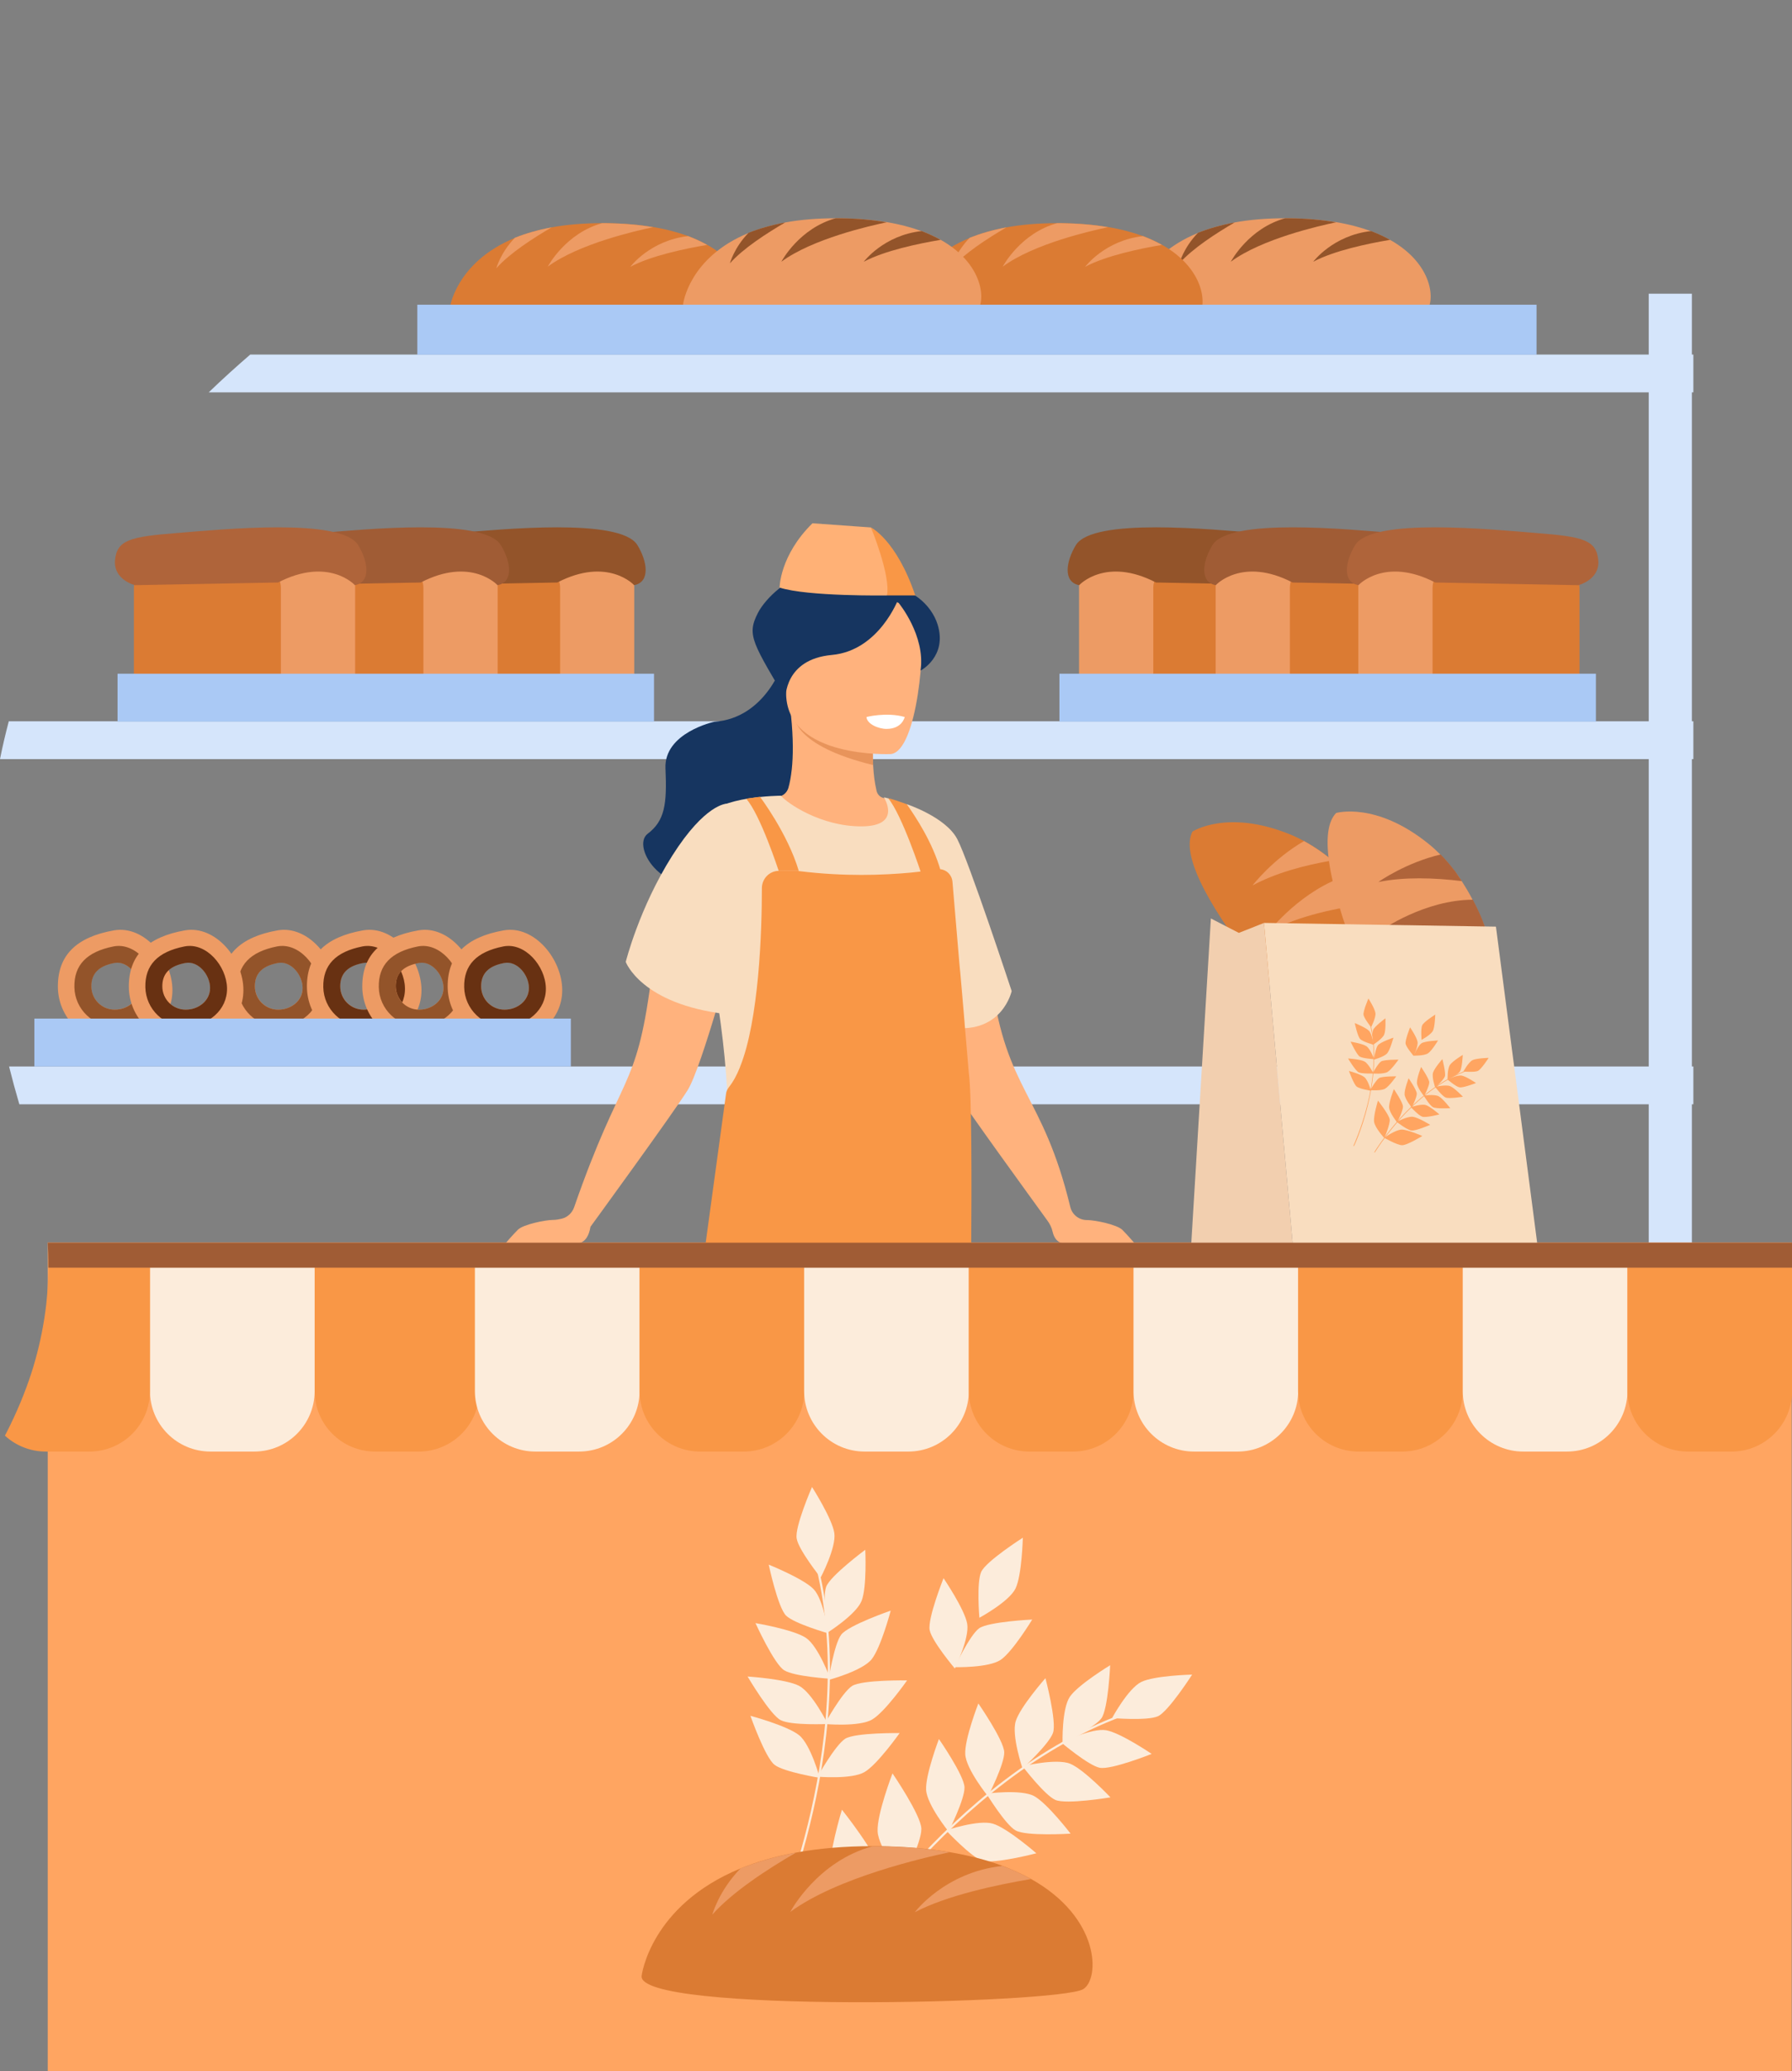 <?xml version="1.0" encoding="utf-8"?>
<!-- Generator: Adobe Illustrator 24.0.2, SVG Export Plug-In . SVG Version: 6.00 Build 0)  -->
<svg version="1.1" id="_x2018_лой_x5F_1" xmlns="http://www.w3.org/2000/svg" xmlns:xlink="http://www.w3.org/1999/xlink"
	 x="0px" y="0px" viewBox="0 0 1204.5 1392" style="enable-background:new 0 0 1204.5 1392;" xml:space="preserve">
<rect x="0" y="0" width="1204.5" height="1392" fill="#808080" stroke="none"/>
<style type="text/css">
	.st0{fill:#D5E5FB;}
	.st1{fill:#FFA561;}
	.st2{fill:#FFB27D;}
	.st3{fill:#163560;}
	.st4{fill:#F9DDBF;}
	.st5{fill:#F99746;}
	.st6{fill:#E8945B;}
	.st7{fill:#FFFFFF;}
	.st8{fill:#FFB176;}
	.st9{fill:#FCECDB;}
	.st10{fill:#DB7B33;}
	.st11{fill:#ED9B64;}
	.st12{fill:#93542A;}
	.st13{fill:#A05C35;}
	.st14{fill:#AF643A;}
	.st15{fill:#AAC9F5;}
	.st16{fill:#683112;}
	.st17{fill:#F2CFAF;}
</style>
<path class="st0" d="M1138.2,484.8v25.4H0c1.7-8.6,3.7-17,5.9-25.4H1138.2z"/>
<path class="st0" d="M1138.2,238.3v25.4H140.3c9-8.7,18.3-17.1,27.9-25.4H1138.2z"/>
<path class="st0" d="M1138.2,716.8v25.4H13c-2.5-8.5-4.8-17-6.9-25.4H1138.2z"/>
<rect x="1108.2" y="197.4" class="st0" width="29" height="647.7"/>
<rect x="32.1" y="835.1" class="st1" width="1172.2" height="556.8"/>
<g>
	<path class="st2" d="M754.4,826.6c-3.5-3.5-18.3-6.6-23.8-6.6h-0.1c-5.3,0-9.9-3.7-11.1-8.8c-18.6-76.8-43-77.4-52.8-151.1
		c-10.3-77.7-39.3-109.7-39.3-109.7l-18.1,81.9c0,0,23,85.2,32.5,100.4c8.1,13,50.4,71.2,62.2,87.5c1.7,2.3,3,4.8,3.6,7.6
		c2,8.6,7.9,7.7,7.9,7.7h47.1C762.6,835.6,757.9,830.1,754.4,826.6z"/>
	<path class="st3" d="M526.6,444.8c0,0-11.5,37.9-46.5,40.3c0,0-33.9,7.3-32.8,31.4c1.1,24.1-0.5,35.2-12,43.9
		c-11.5,8.7,11.5,46.5,49.8,31.2c38.3-15.3,66.1-58.7,66.7-59.5C552.3,531.3,526.6,444.8,526.6,444.8z"/>
	<path class="st4" d="M609.5,540.5c0,0,26.1,8.6,33.9,23.4c7.8,14.8,36.6,102.2,36.6,102.2s-6.2,28.7-40,24.6
		C606.3,686.7,609.5,540.5,609.5,540.5z"/>
	<path class="st3" d="M615.1,409.7c0,0-3.1-27.9-72.8-22.9c-11.8,0.8-27.5,14.7-32.9,25.2c-7.8,15.3-3.5,19.9,21.8,63.1L615.1,409.7
		z"/>
	<path class="st2" d="M497.4,717.1c0.2-7.9,0.2-16,0.1-24c-0.5-26.4-4-47.1-8.1-64.3c-3.2-13.7-6.9-25.2-9.6-35.4
		c-4.5-17-6.6-30.9-0.4-46.3c0,0,2.5-1.1,7-2.7c4.1-1.4,9.8-3.3,16.9-5c2.7-0.7,5.6-1.4,8.7-2c2.5-0.5,7.6-1.4,11.4-2
		c3.1-0.5,5.6-2.8,6.5-5.8c0.9-3.1,1.7-7.2,2.3-12.6c0.9-8.5,1.1-20.2-0.5-36c-0.2-1.8-0.4-3.7-0.6-5.6l4.9,1.5l19.6,6l32.2,9.8
		c0,0-0.9,5.2-1.1,13v1.2c0,2.4,0,5,0.2,7.8c0.3,5.2,0.9,11,2.3,16.9c0.6,2.4,2.4,4.3,4.9,4.8l0,0c0.8,0.2,1.7,0.3,2.5,0.5
		c0.2,0,0.3,0.1,0.4,0.1c0.3,0.1,0.7,0.2,1.1,0.2c3.3,1,6.3,2.7,9.8,3.7c0.6,0.2,1.1,0.5,1.6,1.1c2.2,2.2,4.2,7.6,6.5,15.1
		c2.3,7.6,4.8,17.4,8.2,28.4c0,0.1,0,0.2,0.1,0.3c3.1,10.3,6.9,21.5,11.7,33c0,0,3.3,14.8,4.8,34.2c0,0.2,0,0.5,0.1,0.7
		c0.2,2.9,0.3,5.9,0.5,8.9c0.3,9.3,0.1,19.2-1.2,28.6c0,0.1,0,0.2-0.1,0.2c-0.7,5.7-1.9,11.2-3.5,16.3c-2.2,6.9-3.1,16.4-3.4,27.4
		c-0.6,32,5.5,76.2,9.4,100.7H484.8c3.6-19.6,8.8-52.9,11.3-90.4C496.7,735.9,497.2,726.6,497.4,717.1
		C497.5,717.2,497.5,717.1,497.4,717.1z"/>
	<path class="st4" d="M469.1,583.1c1.5,35.6,16.3,87.2,19.7,150.7c0.3,5.7,3.7,9.7,9.4,12.4c34.3,16.3,150.9-15.5,150.9-15.5
		s-1.7-22.4-0.5-36.9c0.3-4.1-12.3-115.1-34.2-139.1c0,0-4.9-14.1-17.3-18.1c-1-0.3-2-0.5-3-0.7c0,0,12.5,19.3-14.8,19.5
		c-27.4,0.2-50.3-15.6-54.4-20.6c0,0-42.4,0.2-50.2,14.8C470,558.3,468.6,569.6,469.1,583.1z"/>
	<path class="st5" d="M510.8,535.5c0,0,18.5,24.4,26.1,49.8h-13.5c0,0-12.5-38.3-21.9-48.5L510.8,535.5z"/>
	<path class="st5" d="M597,536.5c9.4,11.3,22.3,50.8,22.3,50.8l13-2c-5.5-19.3-16.8-36.2-22.8-44.8C605.6,539.2,601,537.3,597,536.5
		z"/>
	<path class="st5" d="M651.2,721.1l-2.8-32.9v0l0-0.3v0l-1.8-21.1v0l-1.2-13.7l-0.1-0.8l-0.5-5.4l-4.6-54.3c-0.4-4.6-4-8.1-8.3-8.4
		h0c-0.7,0-1.3,0-2,0.1c-0.4,0.1-0.9,0.2-1.4,0.2c-1.3,0.2-2.8,0.4-4.3,0.6c-0.8,0.1-1.6,0.2-2.5,0.3c-2.9,0.4-6.1,0.7-9.7,1.1h0
		c-18.4,1.7-44.6,2.7-74.6-1c-0.3,0-0.7-0.1-1-0.1l-4.3,0h-0.1l-8.4-0.1h-0.2c-6.2,0.1-11.3,5.2-11.3,11.7c0,13.3-0.4,36-2.6,59.5v0
		c0,0,0,0,0,0c-2.1,22.1-5.7,44.8-12.1,60.6c0,0,0,0.1,0,0.1c-2.1,5.3-4.6,9.9-7.4,13.4c-0.5,0.6-0.9,1.3-1.3,2.1
		c-0.4,0.8-0.6,1.6-0.7,2.5l-13.7,100.3h178.5C653.1,799,653.2,735.1,651.2,721.1z"/>
	<path class="st6" d="M586.7,505.8c0,2.6,0,5.4,0.2,8.4c-54-13.1-53-32.9-53-32.9l53.9,11c0,0-0.9,5.2-1.1,13V505.8z"/>
	<path class="st2" d="M598.8,506.8c0,0-69.1,3.2-70.4-39.9c-1.3-43.1-11.1-71.7,33-75.5c44.1-3.8,53.2,12.3,57.1,26.6
		C622.4,432.2,616.8,504.8,598.8,506.8z"/>
	<path class="st3" d="M604,405.2c0,0,18.1,21.7,14.8,45.5c0,0,18.1-9.5,11.4-31c-4.1-13.2-18.1-26-37-26
		C574.2,393.7,604,405.2,604,405.2z"/>
	<path class="st7" d="M608.1,481.9c0,0-1.6,8-12.2,8c-5.5,0-13.2-3.3-13.5-8C582.4,481.9,595.9,478.4,608.1,481.9z"/>
	<path class="st3" d="M603.9,402.4c0,0-12.9,34.9-44.8,37.8c-32,2.9-31.1,29-31.1,29l-8.3-61.5c0,0,18.1-18.3,19.7-18.7
		c1.6-0.4,33.7-0.4,33.7-0.4L603.9,402.4z"/>
	<path class="st5" d="M585.4,354.5c0,0,17.1,8.2,29.8,45.7l-19,0L585.4,354.5z"/>
	<path class="st8" d="M596.2,400.2c0,0-53.6,0.8-72.2-5.3c0,0,0.1-21.6,22.1-43.2l39.3,2.8C585.4,354.5,598.8,386.7,596.2,400.2z"/>
	<path class="st2" d="M494.7,632.2L477,546.8c0,0-29.3,35.5-39.6,113.2c-9.8,73.9-19.7,60-51.5,151.4c-1.3,3.8-4.5,6.8-8.4,7.7
		c-1.8,0.4-3.7,0.8-5.6,0.8c-5.5,0-20.3,3.1-23.8,6.6c-3.5,3.5-8.2,9-8.2,9h47.1c0,0,7.8,1.8,9.9-11c0,0,55.8-76.6,65.3-91.8
		C471.8,717.4,494.7,632.2,494.7,632.2z"/>
	<path class="st4" d="M488.3,540.2c0,0-14.3-0.1-36.5,35c-22.2,35.1-31.2,71.3-31.2,71.3s10.3,28.4,67.7,35.1l14.9-34.7L488.3,540.2
		z"/>
</g>
<g>
	<g>
		<path class="st9" d="M170.8,975.6h-29.3c-22.5,0-40.7-18.2-40.7-40.7v-83h110.7v83C211.5,957.4,193.3,975.6,170.8,975.6z"/>
		<g>
			<path class="st5" d="M100.8,851.9v83c0,22.5-18.2,40.7-40.7,40.7H30.8c-10.6,0-20.3-4.1-27.5-10.7c0.5-1,1-1.9,1.5-2.9
				c6.4-12.6,11.9-25.7,16.4-39.5c3.7-11.6,6.6-23.7,8.6-36.4c0.5-3.2,0.9-6.4,1.3-9.6c0.4-3.8,0.7-7.7,1-11.6v0
				c0.2-3.2,0.3-6.5,0.4-9.8c0-1,0-2.1,0-3.1v-0.1H100.8z"/>
			<path class="st5" d="M281.5,975.6h-29.3c-22.5,0-40.7-18.2-40.7-40.7v-83h110.7v83C322.2,957.4,303.9,975.6,281.5,975.6z"/>
			<path class="st9" d="M389.2,975.6h-29.3c-22.5,0-40.7-18.2-40.7-40.7v-83h110.7v83C429.9,957.4,411.7,975.6,389.2,975.6z"/>
			<path class="st5" d="M499.9,975.6h-29.3c-22.5,0-40.7-18.2-40.7-40.7v-83h110.7v83C540.6,957.4,522.3,975.6,499.9,975.6z"/>
			<path class="st9" d="M610.5,975.6h-29.3c-22.5,0-40.7-18.2-40.7-40.7v-83h110.7v83C651.2,957.4,633,975.6,610.5,975.6z"/>
			<path class="st5" d="M721.2,975.6h-29.3c-22.5,0-40.7-18.2-40.7-40.7v-83h110.7v83C761.9,957.4,743.7,975.6,721.2,975.6z"/>
			<path class="st9" d="M831.9,975.6h-29.3c-22.5,0-40.7-18.2-40.7-40.7v-83h110.7v83C872.6,957.4,854.3,975.6,831.9,975.6z"/>
			<path class="st5" d="M942.5,975.6h-29.3c-22.5,0-40.7-18.2-40.7-40.7v-83h110.7v83C983.2,957.4,965,975.6,942.5,975.6z"/>
			<path class="st9" d="M1053.2,975.6h-29.3c-22.5,0-40.7-18.2-40.7-40.7v-83h110.7v83C1093.9,957.4,1075.7,975.6,1053.2,975.6z"/>
			<path class="st5" d="M1163.9,975.6h-29.3c-22.5,0-40.7-18.2-40.7-40.7v-83h110.7v83C1204.5,957.4,1186.3,975.6,1163.9,975.6z"/>
		</g>
	</g>
</g>
<g>
	<g>
		<g>
			<path class="st9" d="M559.4,1326.6l-1.2-0.7c0.2-0.3,20.5-34.2,55.4-72.6c32.2-35.5,83.9-82.2,146.9-103.5l0.5,1.4
				c-62.8,21.2-114.2,67.7-146.3,103.1C579.8,1292.5,559.6,1326.3,559.4,1326.6z"/>
		</g>
		<g>
			<path class="st9" d="M657.6,1144.9c0,0-9.4,24.1-8.8,34.2c0.6,10.1,15.3,28.2,15.3,28.2s11.1-21.6,10.9-29.6
				C674.8,1169.7,657.6,1144.9,657.6,1144.9z"/>
			<path class="st9" d="M719.6,1232.4c0,0-15.7-20.5-24.6-25.3c-8.9-4.7-32-1.6-32-1.6s12.7,20.8,19.6,24.7
				C689.5,1234.3,719.6,1232.4,719.6,1232.4z"/>
			<path class="st9" d="M702.7,1127.9c0,0-17.1,19.4-20,29s4.6,31.7,4.6,31.7s17.9-16.4,20.5-24
				C710.4,1157.1,702.7,1127.9,702.7,1127.9z"/>
			<path class="st9" d="M746.4,1208c0,0-17.8-18.8-27.1-22.6c-9.4-3.8-32,1.7-32,1.7s14.7,19.3,22,22.6S746.4,1208,746.4,1208z"/>
			<path class="st9" d="M746.2,1119.2c0,0-21.6,13.1-27.1,21.2c-5.5,8.2-4.9,30.9-4.9,30.9s21.5-10.1,26.1-16.4
				C744.9,1148.6,746.2,1119.2,746.2,1119.2z"/>
			<path class="st9" d="M774.1,1178.8c0,0-20.9-14.2-30.6-15.9c-9.7-1.7-30.1,8.3-30.1,8.3s18.1,15.3,25.7,16.9
				C746.8,1189.7,774.1,1178.8,774.1,1178.8z"/>
			<path class="st9" d="M801.3,1125.5c0,0-25.2,0.6-34.1,4.9s-19.7,24.3-19.7,24.3s23.6,2,30.8-1.2
				C785.4,1150.3,801.3,1125.5,801.3,1125.5z"/>
			<path class="st9" d="M631.1,1168.8c0,0-9.2,24.2-8.6,34.2c0.6,10.1,15.1,28,15.1,28s10.9-21.7,10.7-29.7
				S631.1,1168.8,631.1,1168.8z"/>
			<path class="st9" d="M696.6,1245.6c0,0-19.5-17-29.2-19.9c-9.7-2.9-31.5,4.5-31.5,4.5s16.6,17.7,24.1,20.3
				C667.7,1253.1,696.6,1245.6,696.6,1245.6z"/>
			<path class="st9" d="M599.9,1191.9c0,0-10.6,27.5-10,39c0.6,11.5,17,32,17,32s12.6-24.7,12.4-33.8
				C619.1,1220,599.9,1191.9,599.9,1191.9z"/>
			<path class="st9" d="M676.8,1267.7c0,0-25.1-15.5-36.5-17c-11.4-1.5-34.6,10.9-34.6,10.9s22,16.9,30.9,18.4
				C645.6,1281.5,676.8,1267.7,676.8,1267.7z"/>
			<path class="st9" d="M565.9,1216.3c0,0-9.8,32-8.1,44.9c1.6,12.9,21.9,34.8,21.9,34.8s12.2-28.9,11.3-39.2
				C590,1246.5,565.9,1216.3,565.9,1216.3z"/>
			<path class="st9" d="M660,1291.4c0,0-30.6-13.5-43.6-13.5s-37.2,17.5-37.2,17.5s27.3,15.6,37.6,15.9
				C627.1,1311.7,660,1291.4,660,1291.4z"/>
		</g>
	</g>
	<g>
		<g>
			<path class="st9" d="M513.7,1312.3l1.3,0.6c0.2-0.4,17-36.1,29.4-86.5c11.5-46.5,21.5-115.5,4-179.7l-1.4,0.4
				c17.4,63.9,7.4,132.6-4,178.9C530.6,1276.4,513.9,1312,513.7,1312.3z"/>
		</g>
		<g>
			<path class="st9" d="M609.7,1129.4c0,0-14.8,21.2-23.5,26.3c-8.7,5.1-31.9,3-31.9,3s11.7-21.3,18.5-25.6
				C579.6,1128.9,609.7,1129.4,609.7,1129.4z"/>
			<path class="st9" d="M502.5,1126.8c0,0,25.8,1.6,34.7,6.3c8.9,4.8,19.2,25.6,19.2,25.6s-24.3,1.1-31.5-2.5
				C517.8,1152.8,502.5,1126.8,502.5,1126.8z"/>
			<path class="st9" d="M598.7,1082.5c0,0-6.6,25-12.9,32.8c-6.4,7.8-28.9,13.8-28.9,13.8s3.7-24,8.5-30.4
				S598.7,1082.5,598.7,1082.5z"/>
			<path class="st9" d="M507.8,1090.9c0,0,25.5,4.3,33.9,9.9s16.4,27.5,16.4,27.5s-24.3-1.5-31-5.7
				C520.3,1118.4,507.8,1090.9,507.8,1090.9z"/>
			<path class="st9" d="M581.6,1041.6c0,0,1.2,25.2-2.5,34.4s-22.9,21.3-22.9,21.3s-3.6-23.5-0.9-30.8
				C558,1059.1,581.6,1041.6,581.6,1041.6z"/>
			<path class="st9" d="M516.7,1051.6c0,0,23.4,9.4,30.2,16.5c6.8,7.1,9.9,29.7,9.9,29.7s-22.8-6.5-28.4-11.9
				C522.8,1080.4,516.7,1051.6,516.7,1051.6z"/>
			<path class="st9" d="M545.8,999.4c0,0,13.6,21.3,15,31c1.4,9.8-9.2,29.9-9.2,29.9s-14.8-18.5-16.1-26.2
				C534,1026.4,545.8,999.4,545.8,999.4z"/>
			<path class="st9" d="M604.7,1164.8c0,0-14.9,21.1-23.6,26.2c-8.7,5.1-31.6,3.1-31.6,3.1s11.9-21.2,18.6-25.5
				C574.9,1164.4,604.7,1164.8,604.7,1164.8z"/>
			<path class="st9" d="M504.4,1153.2c0,0,25,6.7,32.8,13.1s13.8,28.6,13.8,28.6s-24-3.9-30.3-8.7
				C514.3,1181.4,504.4,1153.2,504.4,1153.2z"/>
		</g>
	</g>
	<path class="st9" d="M693.8,1088.5c0,0-13.1,21.6-21.2,27.1c-8.2,5.5-30.9,4.9-30.9,4.9s10.1-21.5,16.4-26.1
		C664.4,1089.9,693.8,1088.5,693.8,1088.5z"/>
	<path class="st9" d="M634.2,1060.7c0,0,14.2,20.9,15.9,30.6c1.7,9.7-8.3,30.1-8.3,30.1s-15.3-18.1-16.9-25.7
		C623.3,1088,634.2,1060.7,634.2,1060.7z"/>
	<path class="st9" d="M687.5,1033.5c0,0-0.6,25.2-4.9,34.1c-4.3,8.9-24.3,19.7-24.3,19.7s-2-23.6,1.2-30.8
		S687.5,1033.5,687.5,1033.5z"/>
</g>
<g>
	<path class="st10" d="M728.1,1336.9c-16.3,9.9-301.3,16.6-296.8-9.1c0,0,5.8-47.1,66.4-72c10.7-4.4,23.1-8.1,37.4-10.7
		c14.9-2.7,31.9-4.3,51.3-4.3c0,0,0,0,0,0c1.3,0,2.6,0,3.9,0c18,0.2,33.9,1.6,47.9,4c13.5,2.3,25.3,5.4,35.5,9.2c0,0,0,0,0,0
		c7.2,2.7,13.5,5.6,19.2,8.8C740,1289.1,739.2,1330.1,728.1,1336.9z"/>
	<path class="st11" d="M638.3,1244.9c-16.8,3.5-75.6,16.9-107.1,40.1c0.6-1.2,18.5-34.1,55.2-44.1c0,0,0,0,0,0c1.3,0,2.6,0,3.9,0
		C608.4,1241.1,624.3,1242.5,638.3,1244.9z"/>
	<path class="st11" d="M693,1262.9c-23.3,3.9-56.8,11.1-78.1,22.3c0,0,20.1-26.9,58.8-31.1c0,0,0,0,0,0
		C681,1256.7,687.3,1259.7,693,1262.9z"/>
	<path class="st11" d="M535.1,1245.1c-19.2,11.1-42.8,26.5-56.3,41.7c0,0,4.2-15.8,18.9-31C508.4,1251.5,520.8,1247.8,535.1,1245.1z
		"/>
</g>
<g>
	<path class="st11" d="M957.5,210.2c-10.8,6.6-199.3,11-196.3-6c0,0,3.8-31.1,43.9-47.6c7.1-2.9,15.3-5.3,24.8-7.1
		c9.8-1.8,21.1-2.8,33.9-2.8c0,0,0,0,0,0c0.9,0,1.7,0,2.6,0c11.9,0.1,22.4,1.1,31.7,2.6c8.9,1.5,16.7,3.6,23.5,6.1c0,0,0,0,0,0
		c4.7,1.8,8.9,3.7,12.7,5.8C965.4,178.6,964.8,205.7,957.5,210.2z"/>
	<path class="st12" d="M898.1,149.4c-11.1,2.3-50,11.1-70.8,26.5c0.4-0.8,12.2-22.5,36.5-29.2c0,0,0,0,0,0c0.9,0,1.7,0,2.6,0
		C878.3,146.8,888.9,147.8,898.1,149.4z"/>
	<path class="st12" d="M934.3,161.2c-15.4,2.6-37.6,7.3-51.6,14.7c0,0,13.3-17.8,38.9-20.6c0,0,0,0,0,0
		C926.4,157.2,930.6,159.1,934.3,161.2z"/>
	<path class="st12" d="M829.9,149.5c-12.7,7.4-28.3,17.5-37.2,27.5c0,0,2.8-10.5,12.5-20.5C812.2,153.7,820.4,151.3,829.9,149.5z"/>
</g>
<g>
	<path class="st10" d="M804.2,213.5c-10.8,6.6-199.3,11-196.3-6c0,0,3.8-31.1,43.9-47.6c7.1-2.9,15.3-5.3,24.8-7.1
		c9.8-1.8,21.1-2.8,33.9-2.8c0,0,0,0,0,0c0.9,0,1.7,0,2.6,0c11.9,0.1,22.4,1.1,31.7,2.6c8.9,1.5,16.7,3.6,23.5,6.1c0,0,0,0,0,0
		c4.7,1.8,8.9,3.7,12.7,5.8C812,181.9,811.5,209,804.2,213.5z"/>
	<path class="st11" d="M744.8,152.7c-11.1,2.3-50,11.1-70.8,26.5c0.4-0.8,12.2-22.5,36.5-29.2c0,0,0,0,0,0c0.9,0,1.7,0,2.6,0
		C725,150.2,735.5,151.1,744.8,152.7z"/>
	<path class="st11" d="M781,164.6c-15.4,2.6-37.6,7.3-51.6,14.7c0,0,13.3-17.8,38.9-20.6c0,0,0,0,0,0
		C773,160.5,777.2,162.5,781,164.6z"/>
	<path class="st11" d="M676.5,152.8c-12.7,7.4-28.3,17.5-37.2,27.5c0,0,2.8-10.5,12.5-20.5C658.9,157,667,154.6,676.5,152.8z"/>
</g>
<g>
	<g>
		<path class="st11" d="M786.4,470.6h-47.8c-7.3,0-13.3-5.9-13.3-13.3v-64.1c0-7.3,5.9-13.3,13.3-13.3h47.8
			c7.3,0,13.3,5.9,13.3,13.3v64.1C799.7,464.7,793.7,470.6,786.4,470.6z"/>
		<path class="st10" d="M858.7,470.6h-68.2c-8.4,0-15.3-6.8-15.3-15.3v-60.1c0-8.4,6.8-15.3,15.3-15.3h68.2
			c8.4,0,15.3,6.8,15.3,15.3v60.1C874,463.8,867.1,470.6,858.7,470.6z"/>
		<path class="st12" d="M777,391.5l96.2,1.8c0,0,14.5-3.6,13.4-16.7c-1.2-13.7-10.4-15.9-41.1-18.3c-30.7-2.5-110.8-10.5-122.3,8
			c-6.7,10.9-8.9,24.9,2.2,27C725.4,393.2,743.2,374,777,391.5z"/>
	</g>
</g>
<g>
	<g>
		<path class="st11" d="M878.2,470.6h-47.8c-7.3,0-13.3-5.9-13.3-13.3v-64.1c0-7.3,5.9-13.3,13.3-13.3h47.8
			c7.3,0,13.3,5.9,13.3,13.3v64.1C891.5,464.7,885.6,470.6,878.2,470.6z"/>
		<path class="st10" d="M950.5,470.6h-68.2c-8.4,0-15.3-6.8-15.3-15.3v-60.1c0-8.4,6.8-15.3,15.3-15.3h68.2
			c8.4,0,15.3,6.8,15.3,15.3v60.1C965.8,463.8,958.9,470.6,950.5,470.6z"/>
		<path class="st13" d="M868.8,391.5l96.2,1.8c0,0,14.5-3.6,13.4-16.7c-1.2-13.7-10.4-15.9-41.1-18.3c-30.7-2.5-110.8-10.5-122.3,8
			c-6.7,10.9-8.9,24.9,2.2,27C817.2,393.2,835,374,868.8,391.5z"/>
	</g>
</g>
<g>
	<path class="st10" d="M498.5,213.5c-10.8,6.6-199.3,11-196.3-6c0,0,3.8-31.1,43.9-47.6c7.1-2.9,15.3-5.3,24.8-7.1
		c9.8-1.8,21.1-2.8,33.9-2.8c0,0,0,0,0,0c0.9,0,1.7,0,2.6,0c11.9,0.1,22.4,1.1,31.7,2.6c8.9,1.5,16.7,3.6,23.5,6.1c0,0,0,0,0,0
		c4.7,1.8,8.9,3.7,12.7,5.8C506.3,181.9,505.8,209,498.5,213.5z"/>
	<path class="st11" d="M439,152.7c-11.1,2.3-50,11.1-70.8,26.5c0.4-0.8,12.2-22.5,36.5-29.2c0,0,0,0,0,0c0.9,0,1.7,0,2.6,0
		C419.3,150.2,429.8,151.1,439,152.7z"/>
	<path class="st11" d="M475.3,164.6c-15.4,2.6-37.6,7.3-51.6,14.7c0,0,13.3-17.8,38.9-20.6c0,0,0,0,0,0
		C467.3,160.5,471.5,162.5,475.3,164.6z"/>
	<path class="st11" d="M370.8,152.8c-12.7,7.4-28.3,17.5-37.2,27.5c0,0,2.8-10.5,12.5-20.5C353.1,157,361.3,154.6,370.8,152.8z"/>
</g>
<g>
	<path class="st10" d="M913.6,720.8c-13.3-2.8-130-127.8-112.1-161.9c0,0,23.2-15.2,65.1,1.7c3.3,1.3,6.6,2.9,10,4.7
		c4.2,2.3,8.5,5,12.9,8.2c2,1.5,4,3.1,6,4.8c3.5,3,7.1,6.2,10.6,9.9c2.7,2.7,5.4,5.7,8.1,8.8c0,0,0,0,0,0c0.6,0.7,1.1,1.3,1.7,2
		c2.3,2.8,4.4,5.5,6.4,8.2c3.4,4.6,6.4,9.1,9,13.5c0.9,1.5,1.8,3.1,2.6,4.6c2,3.8,3.8,7.4,5.3,11c1.7,4.1,3,8,4.1,11.9c0,0,0,0,0,0
		c1.4,5.1,2.2,9.9,2.6,14.5C949.3,700.6,922.7,722.6,913.6,720.8z"/>
	<path class="st11" d="M922.4,607.2c-23.2,2.7-49.5,8.2-69.7,19.1c0.9-1.1,22.5-28.6,53.5-38.1c2.7,2.7,5.4,5.7,8.1,8.8c0,0,0,0,0,0
		c0.6,0.7,1.1,1.3,1.7,2C918.2,601.8,920.4,604.5,922.4,607.2z"/>
	<path class="st11" d="M895.5,578.3c-18.7,3.2-38,8.4-53.6,16.8c0.7-0.9,14-17.9,34.6-29.8c4.2,2.3,8.5,5,12.9,8.2
		C891.5,575,893.5,576.6,895.5,578.3z"/>
	<path class="st11" d="M939.2,636.3c-15.5,3.3-31,8-43.9,15c0.7-0.9,14.6-18.6,36-30.6c0.9,1.5,1.8,3.1,2.6,4.6
		C936,629.1,937.7,632.7,939.2,636.3z"/>
</g>
<g>
	<path class="st11" d="M958.7,733.8c-12-6.5-87.5-160-60.6-187.4c0,0,26.6-7.8,61.8,20.5c2.8,2.2,5.5,4.7,8.2,7.4
		c3.4,3.4,6.7,7.3,10,11.6c1.5,2,3,4.1,4.4,6.3c2.5,3.9,5,8,7.3,12.5c1.8,3.4,3.5,7,5.2,10.8c0,0,0,0,0,0c0.3,0.8,0.7,1.6,1,2.4
		c1.4,3.3,2.7,6.5,3.8,9.7c1.9,5.4,3.5,10.6,4.7,15.5c0.4,1.7,0.8,3.5,1.2,5.1c0.9,4.2,1.5,8.2,1.9,12.1c0.4,4.4,0.6,8.6,0.5,12.5
		c0,0,0,0,0,0c-0.2,5.2-0.7,10.1-1.7,14.6C998.7,724.8,966.8,738.2,958.7,733.8z"/>
	<path class="st14" d="M999.9,627.6c-23-4.1-49.8-6.4-72.2-1.9c1.2-0.8,29.8-20.9,62.3-21c1.8,3.4,3.5,7,5.2,10.8c0,0,0,0,0,0
		c0.3,0.8,0.7,1.6,1,2.4C997.5,621.2,998.7,624.4,999.9,627.6z"/>
	<path class="st14" d="M982.6,592.2c-18.8-2.3-38.8-2.9-56.1,0.6c0.9-0.7,18.6-13,41.8-18.5c3.4,3.4,6.7,7.3,10,11.6
		C979.6,587.9,981.1,590,982.6,592.2z"/>
	<path class="st14" d="M1007.6,660.4c-15.8-1.4-32-1.3-46.3,1.6c1-0.7,19.4-13.6,43.3-18.8c0.4,1.7,0.8,3.5,1.2,5.1
		C1006.6,652.5,1007.2,656.5,1007.6,660.4z"/>
</g>
<g>
	<path class="st11" d="M655.5,210.2c-10.8,6.6-199.3,11-196.3-6c0,0,3.8-31.1,43.9-47.6c7.1-2.9,15.3-5.3,24.8-7.1
		c9.8-1.8,21.1-2.8,33.9-2.8c0,0,0,0,0,0c0.9,0,1.7,0,2.6,0c11.9,0.1,22.4,1.1,31.7,2.6c8.9,1.5,16.7,3.6,23.5,6.1c0,0,0,0,0,0
		c4.7,1.8,8.9,3.7,12.7,5.8C663.3,178.6,662.7,205.7,655.5,210.2z"/>
	<path class="st12" d="M596,149.4c-11.1,2.3-50,11.1-70.8,26.5c0.4-0.8,12.2-22.5,36.5-29.2c0,0,0,0,0,0c0.9,0,1.7,0,2.6,0
		C576.2,146.8,586.8,147.8,596,149.4z"/>
	<path class="st12" d="M632.2,161.2c-15.4,2.6-37.6,7.3-51.6,14.7c0,0,13.3-17.8,38.9-20.6c0,0,0,0,0,0
		C624.3,157.2,628.5,159.1,632.2,161.2z"/>
	<path class="st12" d="M527.8,149.5c-12.7,7.4-28.3,17.5-37.2,27.5c0,0,2.8-10.5,12.5-20.5C510.1,153.7,518.3,151.3,527.8,149.5z"/>
</g>
<g>
	<g>
		<path class="st11" d="M974.1,470.6h-47.8c-7.3,0-13.3-5.9-13.3-13.3v-64.1c0-7.3,5.9-13.3,13.3-13.3h47.8
			c7.3,0,13.3,5.9,13.3,13.3v64.1C987.4,464.7,981.4,470.6,974.1,470.6z"/>
		<path class="st10" d="M1046.4,470.6h-68.2c-8.4,0-15.3-6.8-15.3-15.3v-60.1c0-8.4,6.8-15.3,15.3-15.3h68.2
			c8.4,0,15.3,6.8,15.3,15.3v60.1C1061.7,463.8,1054.8,470.6,1046.4,470.6z"/>
		<path class="st14" d="M964.7,391.5l96.2,1.8c0,0,14.5-3.6,13.4-16.7c-1.2-13.7-10.4-15.9-41.1-18.3c-30.7-2.5-110.8-10.5-122.3,8
			c-6.7,10.9-8.9,24.9,2.2,27C913.1,393.2,930.9,374,964.7,391.5z"/>
	</g>
</g>
<rect x="280.5" y="204.8" class="st15" width="752.3" height="33.6"/>
<rect x="712.1" y="452.8" class="st15" width="360.6" height="32.2"/>
<g>
	<g>
		<path class="st11" d="M365.2,470.6H413c7.3,0,13.3-5.9,13.3-13.3v-64.1c0-7.3-5.9-13.3-13.3-13.3h-47.8c-7.3,0-13.3,5.9-13.3,13.3
			v64.1C352,464.7,357.9,470.6,365.2,470.6z"/>
		<path class="st10" d="M293,470.6h68.2c8.4,0,15.3-6.8,15.3-15.3v-60.1c0-8.4-6.8-15.3-15.3-15.3H293c-8.4,0-15.3,6.8-15.3,15.3
			v60.1C277.7,463.8,284.5,470.6,293,470.6z"/>
		<path class="st12" d="M374.6,391.5l-96.2,1.8c0,0-14.5-3.6-13.4-16.7c1.2-13.7,10.4-15.9,41.1-18.3c30.7-2.5,110.8-10.5,122.3,8
			c6.7,10.9,8.9,24.9-2.2,27C426.3,393.2,408.4,374,374.6,391.5z"/>
	</g>
</g>
<g>
	<g>
		<path class="st11" d="M273.4,470.6h47.8c7.3,0,13.3-5.9,13.3-13.3v-64.1c0-7.3-5.9-13.3-13.3-13.3h-47.8
			c-7.3,0-13.3,5.9-13.3,13.3v64.1C260.1,464.7,266.1,470.6,273.4,470.6z"/>
		<path class="st10" d="M201.1,470.6h68.2c8.4,0,15.3-6.8,15.3-15.3v-60.1c0-8.4-6.8-15.3-15.3-15.3h-68.2
			c-8.4,0-15.3,6.8-15.3,15.3v60.1C185.8,463.8,192.7,470.6,201.1,470.6z"/>
		<path class="st13" d="M282.8,391.5l-96.2,1.8c0,0-14.5-3.6-13.4-16.7c1.2-13.7,10.4-15.9,41.1-18.3c30.7-2.5,110.8-10.5,122.3,8
			c6.7,10.9,8.9,24.9-2.2,27C334.4,393.2,316.6,374,282.8,391.5z"/>
	</g>
</g>
<g>
	<g>
		<path class="st11" d="M177.6,470.6h47.8c7.3,0,13.3-5.9,13.3-13.3v-64.1c0-7.3-5.9-13.3-13.3-13.3h-47.8
			c-7.3,0-13.3,5.9-13.3,13.3v64.1C164.3,464.7,170.2,470.6,177.6,470.6z"/>
		<path class="st10" d="M105.3,470.6h68.2c8.4,0,15.3-6.8,15.3-15.3v-60.1c0-8.4-6.8-15.3-15.3-15.3h-68.2
			c-8.4,0-15.3,6.8-15.3,15.3v60.1C90,463.8,96.8,470.6,105.3,470.6z"/>
		<path class="st14" d="M186.9,391.5l-96.2,1.8c0,0-14.5-3.6-13.4-16.7c1.2-13.7,10.4-15.9,41.1-18.3c30.7-2.5,110.8-10.5,122.3,8
			c6.7,10.9,8.9,24.9-2.2,27C238.6,393.2,220.8,374,186.9,391.5z"/>
	</g>
</g>
<rect x="78.9" y="452.8" transform="matrix(-1 -1.224647e-16 1.224647e-16 -1 518.504 937.804)" class="st15" width="360.6" height="32.2"/>
<g>
	<g>
		<g>
			<path class="st11" d="M76.6,625.3c-25.5,4.5-37.7,16.9-37.7,37.7c0,20.8,16.9,37.7,37.7,37.7c20.8,0,39.3-14.4,39.3-35.2
				C115.9,644.6,97.1,621.7,76.6,625.3z M61.3,662.8c0-8.7,5.1-13.8,15.7-15.7c8.6-1.5,16.4,8.1,16.4,16.8c0,8.7-7.7,14.7-16.4,14.7
				C68.4,678.6,61.3,671.5,61.3,662.8z"/>
			<path class="st12" d="M76.3,636.1c-18.1,3.6-26.6,12.6-26.3,27.4c0.3,14.8,12.6,26.6,27.4,26.3c14.8-0.3,27.8-10.9,27.5-25.7
				C104.6,649.2,90.8,633.2,76.3,636.1z M77.1,678.6c-8.7,0-15.7-7-15.7-15.7c0-8.7,5.1-13.8,15.7-15.7c8.6-1.5,16.4,8.1,16.4,16.8
				C93.5,672.6,85.8,678.6,77.1,678.6z"/>
		</g>
	</g>
	<g>
		<g>
			<path class="st11" d="M186.6,625.3c-25.5,4.5-37.7,16.9-37.7,37.7c0,20.8,16.9,37.7,37.7,37.7s39.3-14.4,39.3-35.2
				C225.9,644.6,207.1,621.7,186.6,625.3z M171.3,662.8c0-8.7,5.1-13.8,15.7-15.7c8.6-1.5,16.4,8.1,16.4,16.8
				c0,8.7-7.7,14.7-16.4,14.7C178.4,678.6,171.3,671.5,171.3,662.8z"/>
			<path class="st12" d="M186.2,636.1c-18.1,3.6-26.6,12.6-26.3,27.4c0.3,14.8,12.6,26.6,27.4,26.3c14.8-0.3,27.8-10.9,27.5-25.7
				C214.5,649.2,200.8,633.2,186.2,636.1z M187,678.6c-8.7,0-15.7-7-15.7-15.7c0-8.7,5.1-13.8,15.7-15.7c8.6-1.5,16.4,8.1,16.4,16.8
				C203.5,672.6,195.7,678.6,187,678.6z"/>
		</g>
	</g>
	<g>
		<g>
			<path class="st11" d="M124.3,625.3c-25.5,4.5-37.7,16.9-37.7,37.7c0,20.8,16.9,37.7,37.7,37.7s39.3-14.4,39.3-35.2
				C163.7,644.6,144.8,621.7,124.3,625.3z M109.1,662.8c0-8.7,5.1-13.8,15.7-15.7c8.6-1.5,16.4,8.1,16.4,16.8
				c0,8.7-7.7,14.7-16.4,14.7C116.1,678.6,109.1,671.5,109.1,662.8z"/>
			<path class="st16" d="M124,636.1c-18.1,3.6-26.6,12.6-26.3,27.4c0.3,14.8,12.6,26.6,27.4,26.3c14.8-0.3,27.8-10.9,27.5-25.7
				C152.3,649.2,138.6,633.2,124,636.1z M124.8,678.6c-8.7,0-15.7-7-15.7-15.7c0-8.7,5.1-13.8,15.7-15.7c8.6-1.5,16.4,8.1,16.4,16.8
				C141.2,672.6,133.5,678.6,124.8,678.6z"/>
		</g>
	</g>
	<g>
		<g>
			<path class="st11" d="M244,625.3c-25.5,4.5-37.7,16.9-37.7,37.7c0,20.8,16.9,37.7,37.7,37.7c20.8,0,39.3-14.4,39.3-35.2
				C283.3,644.6,264.5,621.7,244,625.3z M228.7,662.8c0-8.7,5.1-13.8,15.7-15.7c8.6-1.5,16.4,8.1,16.4,16.8
				c0,8.7-7.7,14.7-16.4,14.7C235.8,678.6,228.7,671.5,228.7,662.8z"/>
			<path class="st16" d="M243.6,636.1c-18.1,3.6-26.6,12.6-26.3,27.4c0.3,14.8,12.6,26.6,27.4,26.3c14.8-0.3,27.8-10.9,27.5-25.7
				C271.9,649.2,258.2,633.2,243.6,636.1z M244.4,678.6c-8.7,0-15.7-7-15.7-15.7c0-8.7,5.1-13.8,15.7-15.7
				c8.6-1.5,16.4,8.1,16.4,16.8C260.9,672.6,253.1,678.6,244.4,678.6z"/>
		</g>
	</g>
	<g>
		<g>
			<path class="st11" d="M281.2,625.3c-25.5,4.5-37.7,16.9-37.7,37.7c0,20.8,16.9,37.7,37.7,37.7c20.8,0,39.3-14.4,39.3-35.2
				C320.5,644.6,301.7,621.7,281.2,625.3z M266,662.8c0-8.7,5.1-13.8,15.7-15.7c8.6-1.5,16.4,8.1,16.4,16.8
				c0,8.7-7.7,14.7-16.4,14.7C273,678.6,266,671.5,266,662.8z"/>
			<path class="st12" d="M280.9,636.1c-18.1,3.6-26.6,12.6-26.3,27.4c0.3,14.8,12.6,26.6,27.4,26.3c14.8-0.3,27.8-10.9,27.5-25.7
				C309.2,649.2,295.4,633.2,280.9,636.1z M281.7,678.6c-8.7,0-15.7-7-15.7-15.7c0-8.7,5.1-13.8,15.7-15.7
				c8.6-1.5,16.4,8.1,16.4,16.8C298.1,672.6,290.4,678.6,281.7,678.6z"/>
		</g>
	</g>
	<g>
		<g>
			<path class="st11" d="M338.6,625.3c-25.5,4.5-37.7,16.9-37.7,37.7c0,20.8,16.9,37.7,37.7,37.7c20.8,0,39.3-14.4,39.3-35.2
				C377.9,644.6,359.1,621.7,338.6,625.3z M323.4,662.8c0-8.7,5.1-13.8,15.7-15.7c8.6-1.5,16.4,8.1,16.4,16.8
				c0,8.7-7.7,14.7-16.4,14.7C330.4,678.6,323.4,671.5,323.4,662.8z"/>
			<path class="st16" d="M338.3,636.1c-18.1,3.6-26.6,12.6-26.3,27.4c0.3,14.8,12.6,26.6,27.4,26.3c14.8-0.3,27.8-10.9,27.5-25.7
				C366.6,649.2,352.8,633.2,338.3,636.1z M339.1,678.6c-8.7,0-15.7-7-15.7-15.7c0-8.7,5.1-13.8,15.7-15.7
				c8.6-1.5,16.4,8.1,16.4,16.8C355.5,672.6,347.8,678.6,339.1,678.6z"/>
		</g>
	</g>
	<rect x="23.1" y="684.6" class="st15" width="360.6" height="32.2"/>
</g>
<polygon class="st4" points="849.6,620.3 868.9,836 1033.3,836 1005.5,622.8 "/>
<polygon class="st17" points="813.9,617.3 832.7,627 849.6,620.3 868.9,836 800.7,836 "/>
<path class="st13" d="M1228.3,842.9v1.3c0,4.3-3.5,7.8-7.8,7.8H32.5v-0.1c0-3.3,0-6.7-0.1-10c0,0,0,0,0,0c-0.1-2.2-0.2-4.5-0.3-6.7
	h1188.3C1224.8,835.1,1228.3,838.6,1228.3,842.9z"/>
<g>
	<g>
		<g>
			<path class="st1" d="M924.1,774.6l-0.4-0.2c0.1-0.1,6.5-10.8,17.5-23c10.2-11.2,26.5-26,46.5-32.7l0.1,0.4
				c-19.9,6.7-36.1,21.4-46.3,32.6C930.6,763.8,924.2,774.5,924.1,774.6z"/>
		</g>
		<g>
			<path class="st1" d="M955.2,717.1c0,0-3,7.6-2.8,10.8c0.2,3.2,4.8,8.9,4.8,8.9s3.5-6.8,3.5-9.4
				C960.6,725,955.2,717.1,955.2,717.1z"/>
			<path class="st1" d="M974.8,744.8c0,0-5-6.5-7.8-8c-2.8-1.5-10.1-0.5-10.1-0.5s4,6.6,6.2,7.8
				C965.3,745.4,974.8,744.8,974.8,744.8z"/>
			<path class="st1" d="M969.5,711.8c0,0-5.4,6.1-6.3,9.2c-0.9,3.1,1.5,10,1.5,10s5.7-5.2,6.5-7.6
				C971.9,721,969.5,711.8,969.5,711.8z"/>
			<path class="st1" d="M983.3,737.1c0,0-5.6-5.9-8.6-7.1c-3-1.2-10.1,0.5-10.1,0.5s4.7,6.1,7,7.1
				C973.9,738.7,983.3,737.1,983.3,737.1z"/>
			<path class="st1" d="M983.2,709c0,0-6.8,4.1-8.6,6.7c-1.8,2.6-1.6,9.8-1.6,9.8s6.8-3.2,8.2-5.2C982.8,718.3,983.2,709,983.2,709z
				"/>
			<path class="st1" d="M992.1,727.9c0,0-6.6-4.5-9.7-5c-3.1-0.5-9.5,2.6-9.5,2.6s5.7,4.9,8.1,5.3
				C983.4,731.3,992.1,727.9,992.1,727.9z"/>
			<path class="st1" d="M1000.6,711c0,0-8,0.2-10.8,1.5c-2.8,1.4-6.2,7.7-6.2,7.7s7.5,0.6,9.7-0.4
				C995.6,718.8,1000.6,711,1000.6,711z"/>
			<path class="st1" d="M946.8,724.7c0,0-2.9,7.6-2.7,10.8c0.2,3.2,4.8,8.9,4.8,8.9s3.5-6.9,3.4-9.4
				C952.2,732.5,946.8,724.7,946.8,724.7z"/>
			<path class="st1" d="M967.5,749c0,0-6.2-5.4-9.2-6.3c-3.1-0.9-10,1.4-10,1.4s5.2,5.6,7.6,6.4C958.4,751.4,967.5,749,967.5,749z"
				/>
			<path class="st1" d="M936.9,732c0,0-3.4,8.7-3.2,12.3c0.2,3.6,5.4,10.1,5.4,10.1s4-7.8,3.9-10.7C943,740.9,936.9,732,936.9,732z"
				/>
			<path class="st1" d="M961.3,756c0,0-7.9-4.9-11.6-5.4c-3.6-0.5-10.9,3.4-10.9,3.4s6.9,5.4,9.8,5.8
				C951.4,760.3,961.3,756,961.3,756z"/>
			<path class="st1" d="M926.2,739.7c0,0-3.1,10.1-2.6,14.2c0.5,4.1,6.9,11,6.9,11s3.9-9.2,3.6-12.4
				C933.8,749.3,926.2,739.7,926.2,739.7z"/>
			<path class="st1" d="M956,763.5c0,0-9.7-4.3-13.8-4.3c-4.1,0-11.8,5.5-11.8,5.5s8.6,4.9,11.9,5C945.6,769.9,956,763.5,956,763.5z
				"/>
		</g>
	</g>
	<g>
		<g>
			<path class="st1" d="M909.7,770.1l0.4,0.2c0.1-0.1,5.4-11.4,9.3-27.4c3.6-14.7,6.8-36.5,1.3-56.8l-0.4,0.1
				c5.5,20.2,2.4,41.9-1.3,56.6C915,758.7,909.7,770,909.7,770.1z"/>
		</g>
		<g>
			<path class="st1" d="M940,712.2c0,0-4.7,6.7-7.4,8.3c-2.8,1.6-10.1,1-10.1,1s3.7-6.7,5.8-8.1C930.5,712.1,940,712.2,940,712.2z"
				/>
			<path class="st1" d="M906.1,711.4c0,0,8.2,0.5,11,2c2.8,1.5,6.1,8.1,6.1,8.1s-7.7,0.3-10-0.8C911,719.6,906.1,711.4,906.1,711.4z
				"/>
			<path class="st1" d="M936.6,697.4c0,0-2.1,7.9-4.1,10.4c-2,2.5-9.1,4.4-9.1,4.4s1.2-7.6,2.7-9.6
				C927.5,700.5,936.6,697.4,936.6,697.4z"/>
			<path class="st1" d="M907.8,700.1c0,0,8.1,1.3,10.7,3.1c2.6,1.8,5.2,8.7,5.2,8.7s-7.7-0.5-9.8-1.8
				C911.8,708.7,907.8,700.1,907.8,700.1z"/>
			<path class="st1" d="M931.2,684.4c0,0,0.4,8-0.8,10.9c-1.2,2.9-7.2,6.7-7.2,6.7s-1.1-7.4-0.3-9.7
				C923.7,690,931.2,684.4,931.2,684.4z"/>
			<path class="st1" d="M910.6,687.6c0,0,7.4,3,9.6,5.2c2.1,2.3,3.1,9.4,3.1,9.4s-7.2-2-9-3.8C912.5,696.7,910.6,687.6,910.6,687.6z
				"/>
			<path class="st1" d="M919.8,671.1c0,0,4.3,6.7,4.7,9.8c0.4,3.1-2.9,9.5-2.9,9.5s-4.7-5.9-5.1-8.3
				C916.1,679.6,919.8,671.1,919.8,671.1z"/>
			<path class="st1" d="M938.5,723.4c0,0-4.7,6.7-7.5,8.3c-2.7,1.6-10,1-10,1s3.8-6.7,5.9-8.1C929,723.3,938.5,723.4,938.5,723.4z"
				/>
			<path class="st1" d="M906.7,719.8c0,0,7.9,2.1,10.4,4.2c2.5,2,4.4,9.1,4.4,9.1s-7.6-1.2-9.6-2.8
				C909.9,728.7,906.7,719.8,906.7,719.8z"/>
		</g>
	</g>
	<path class="st1" d="M966.6,699.3c0,0-4.1,6.8-6.7,8.6c-2.6,1.8-9.8,1.6-9.8,1.6s3.2-6.8,5.2-8.2
		C957.3,699.7,966.6,699.3,966.6,699.3z"/>
	<path class="st1" d="M947.8,690.5c0,0,4.5,6.6,5,9.7c0.5,3.1-2.6,9.5-2.6,9.5s-4.9-5.7-5.4-8.1
		C944.3,699.1,947.8,690.5,947.8,690.5z"/>
	<path class="st1" d="M964.7,681.9c0,0-0.2,8-1.5,10.8c-1.4,2.8-7.7,6.2-7.7,6.2s-0.6-7.5,0.4-9.7
		C956.8,686.9,964.7,681.9,964.7,681.9z"/>
</g>
</svg>
